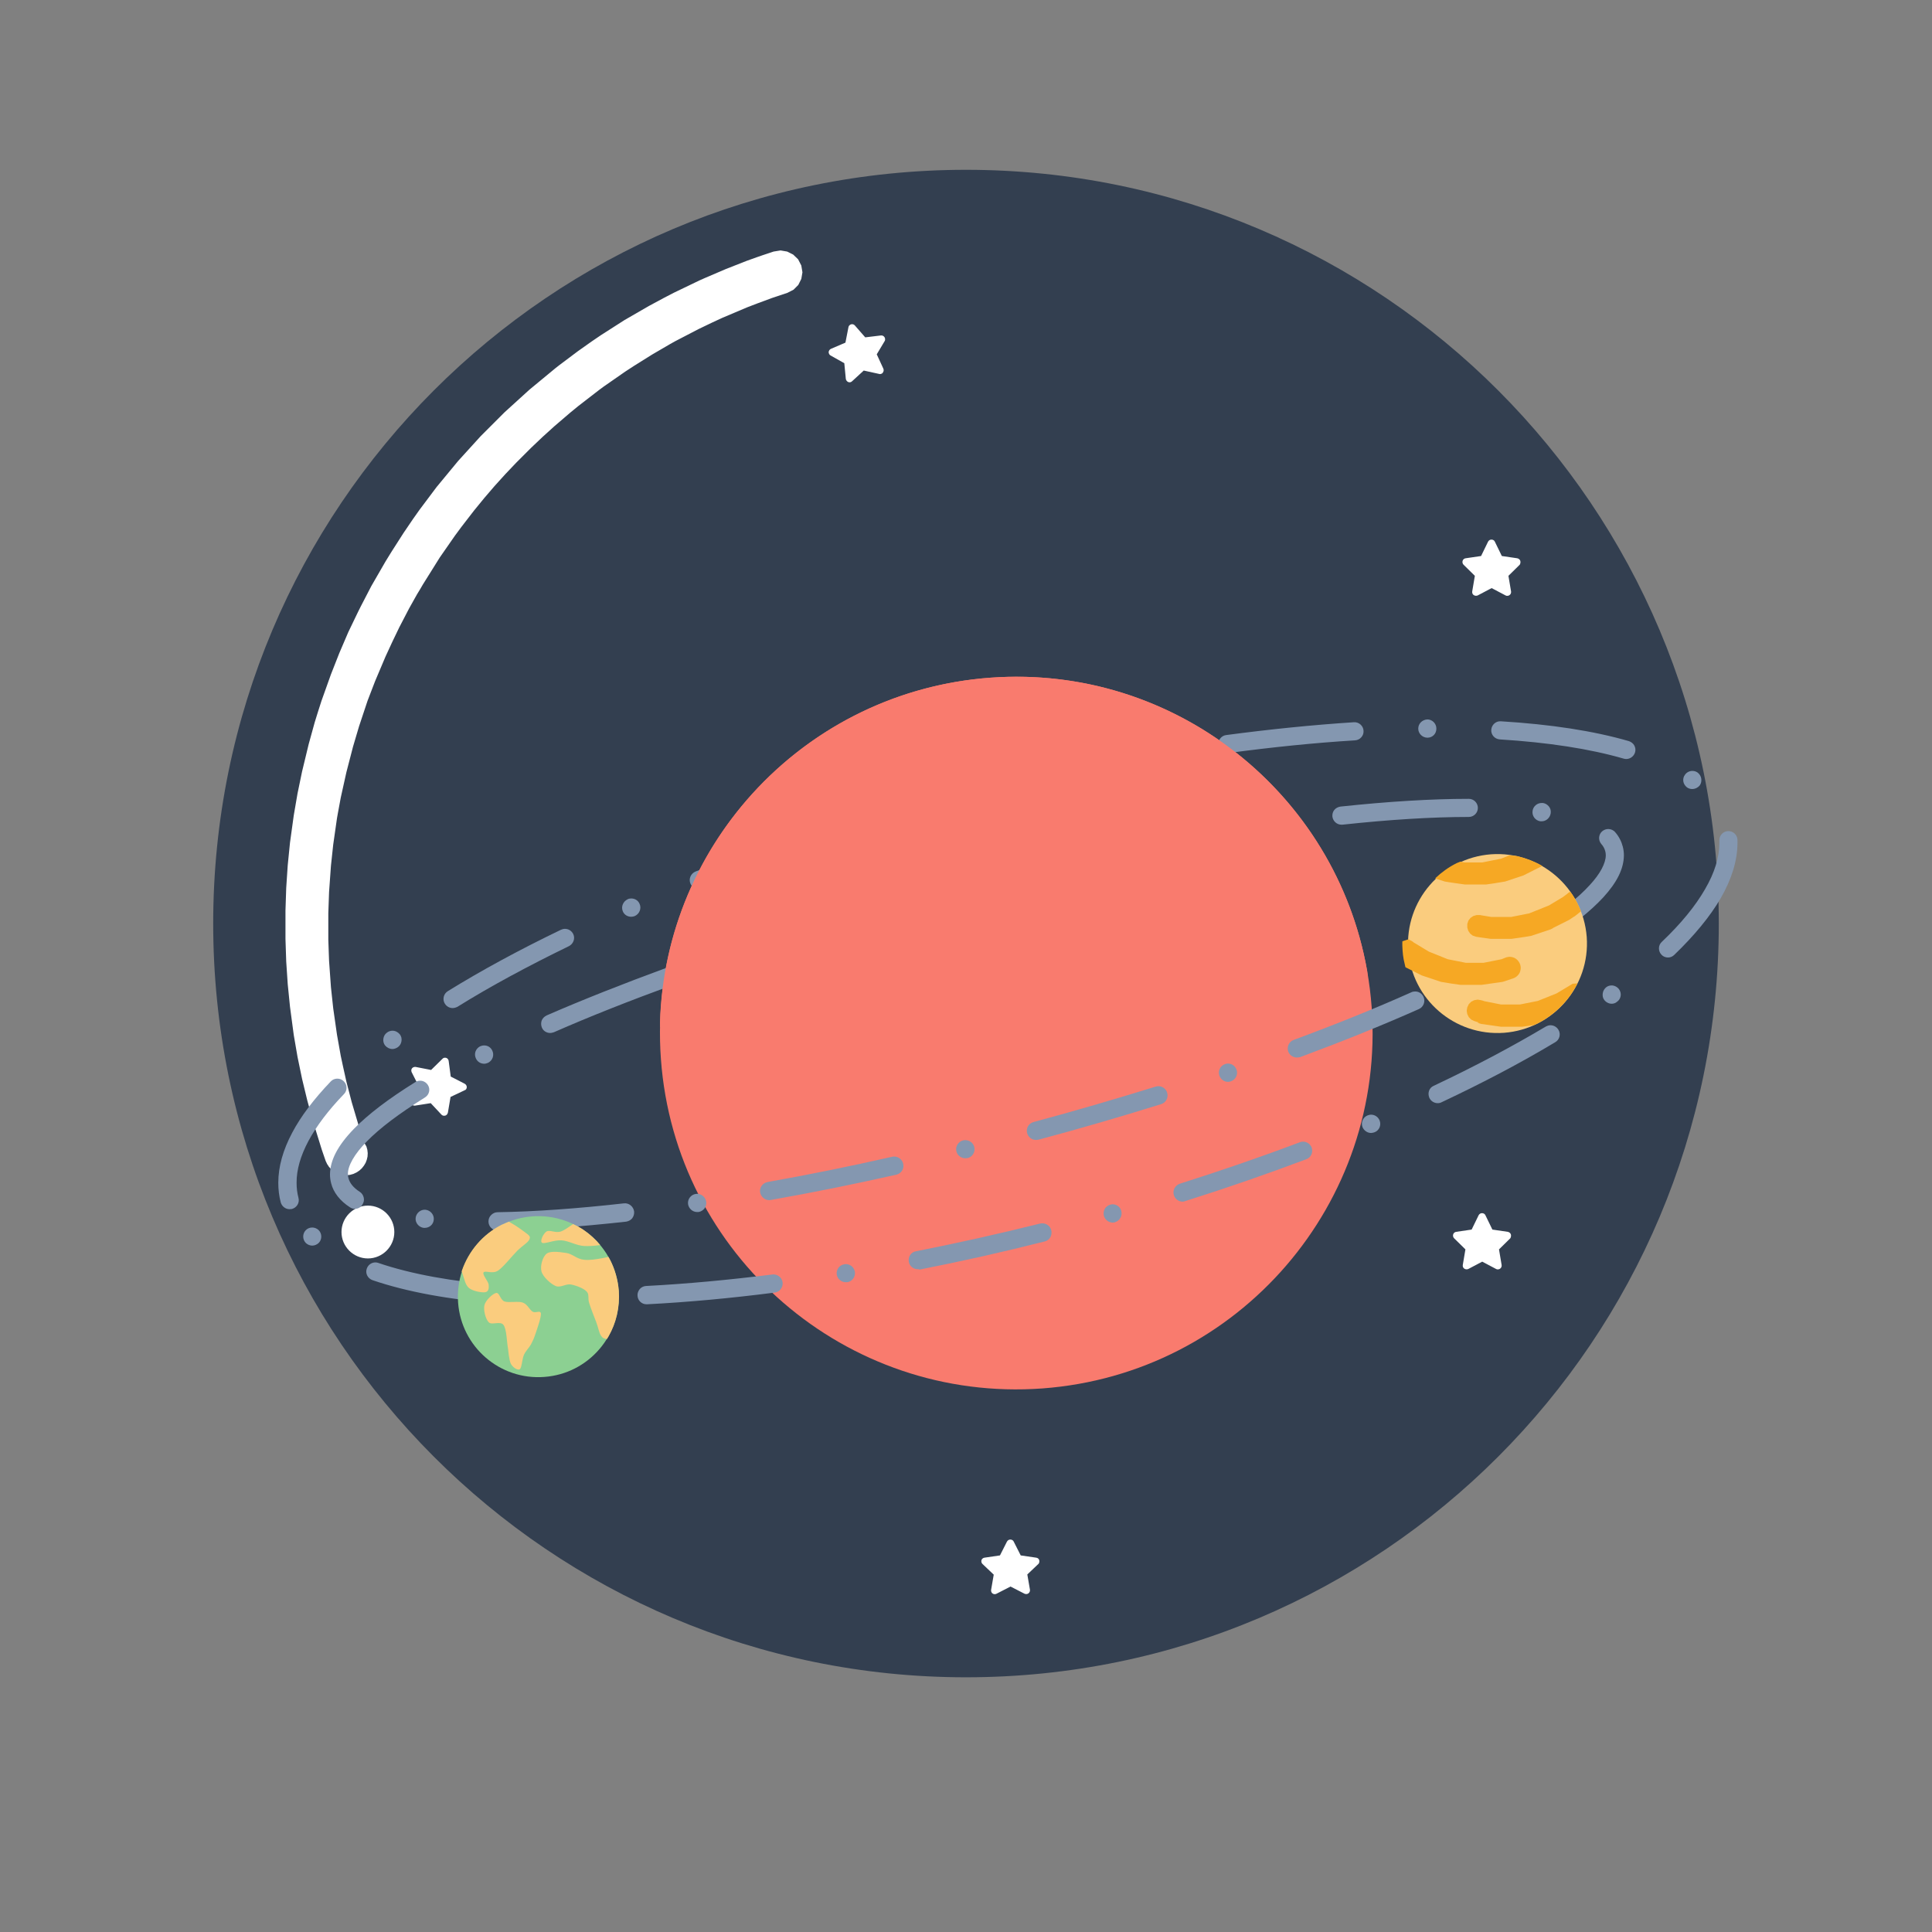 <?xml version="1.0" standalone="no"?><!DOCTYPE svg PUBLIC "-//W3C//DTD SVG 1.1//EN" "http://www.w3.org/Graphics/SVG/1.1/DTD/svg11.dtd"><svg t="1758357244547" class="icon" viewBox="0 0 1024 1024" version="1.1" xmlns="http://www.w3.org/2000/svg" p-id="7628" xmlns:xlink="http://www.w3.org/1999/xlink" width="200" height="200"><rect x="0" y="0" width="1024" height="1024" fill="#808080" stroke="none"/><path d="M113 489.5C113 268.9 291.6 90 512 90s399 178.9 399 399.5S732.4 889 512 889 113 710.1 113 489.5z" fill="#333F50" p-id="7629"></path><path d="M194.2 607.6l0.5 1.8 0.2 1.8-0.1 1.8-0.4 1.7-0.6 1.6-0.9 1.5-1.1 1.4-1.3 1.2-1.5 1-1.7 0.8-1.8 0.5-1.8 0.2-1.8-0.1-1.7-0.4-1.7-0.6-1.5-0.9-1.4-1.1-1.2-1.3-1-1.5-0.8-1.7-1-2.9-1-2.9-0.9-2.9-0.9-2.9-0.9-2.9-0.9-2.9-0.9-2.9-0.8-2.9-0.8-2.9-0.8-2.9-0.8-2.9-0.7-2.9-0.7-2.9-0.7-2.9-0.7-2.9-0.6-2.9-0.6-2.9-0.6-2.9-0.6-2.9-0.5-2.9-0.5-2.9-0.5-2.9-0.5-2.9-0.4-3-0.4-3-0.4-3-0.4-3-0.4-3-0.3-3-0.3-3-0.3-3-0.3-3-0.2-3-0.2-3-0.2-3-0.2-3-0.1-3-0.1-3-0.1-3-0.1-3v-15l0.1-3 0.1-3 0.1-3 0.1-3 0.2-3 0.2-3 0.2-3 0.2-3 0.3-3 0.3-3 0.3-3 0.3-3 0.4-2.9 0.4-2.9 0.4-2.9 0.4-2.9 0.4-2.9 0.5-2.9 0.5-2.9 0.5-2.9 0.5-2.9 0.6-2.9 0.6-2.9 0.6-2.9 0.6-2.9 0.7-2.9 0.7-2.9 0.7-2.9 0.7-2.9 0.7-2.9 0.8-2.9 0.8-2.9 0.8-2.9 0.8-2.9 0.9-2.9 0.9-2.9 0.9-2.8 0.9-2.8 1-2.8 1-2.8 1-2.8 1-2.8 1-2.8 1.1-2.8 1.1-2.8 1.1-2.8 1.1-2.8 1.2-2.8 1.2-2.8 1.2-2.8 1.2-2.8 1.3-2.7 1.3-2.7 2.6-5.4 1.4-2.8 1.4-2.7 1.4-2.7 1.4-2.7 1.4-2.7 1.5-2.6 1.5-2.6 1.5-2.6 1.5-2.6 1.5-2.6 1.6-2.6 1.6-2.6 1.6-2.5 1.6-2.5 1.6-2.5 1.6-2.5 1.7-2.5 1.7-2.5 1.7-2.5 1.7-2.4 1.7-2.4 1.8-2.4 1.8-2.4 1.8-2.4 1.8-2.4 1.8-2.4 1.9-2.3 1.9-2.3 1.9-2.3 1.9-2.3 1.9-2.3 1.9-2.3 2-2.2 2-2.2 2-2.2 2-2.2 2-2.2 2-2.2 2.1-2.1 2.1-2.1 2.1-2.1 2.1-2.1 2.1-2.1 2.1-2.1 2.2-2 2.2-2 2.2-2 2.2-2 2.2-2 2.2-2 2.3-1.9 2.3-1.9 2.3-1.9 2.3-1.9 2.3-1.9 2.3-1.9 2.3-1.8 2.4-1.8 2.4-1.8 2.4-1.8 2.4-1.8 2.4-1.7 2.4-1.7 2.4-1.7 2.5-1.7 2.5-1.7 2.5-1.6 2.5-1.6 2.5-1.6 2.5-1.6 2.5-1.6 2.6-1.5 2.6-1.5 2.6-1.5 2.6-1.5 2.6-1.5 2.6-1.4 2.6-1.4 2.6-1.4 2.7-1.4 2.7-1.4 2.7-1.3 2.7-1.3 2.7-1.3 2.7-1.3 2.7-1.3 2.7-1.2 2.8-1.2 2.8-1.2 2.8-1.2 2.8-1.2 2.8-1.1 2.8-1.1 2.8-1.1 2.8-1.1 2.8-1 2.8-1 2.9-1 5.7-1.9 3.7-0.6 3.5 0.6 3.2 1.6 2.6 2.5 1.7 3.3 0.6 3.6-0.6 3.5-1.6 3.2-2.5 2.5-3.3 1.7-5.4 1.8-2.7 0.9-2.7 1-2.7 1-2.7 1-2.6 1-2.6 1-2.6 1.1-2.6 1.1-2.6 1.1-2.6 1.1-2.6 1.1-2.6 1.2-2.6 1.2-2.5 1.2-2.5 1.2-2.5 1.2-2.5 1.3-2.5 1.3-2.5 1.3-2.5 1.3-2.5 1.3-2.5 1.4-2.4 1.4-2.4 1.4-2.4 1.4-2.4 1.4-2.4 1.5-2.4 1.5-2.4 1.5-2.4 1.5-2.3 1.5-2.3 1.5-2.3 1.6-2.3 1.6-2.3 1.6-2.3 1.6-2.3 1.6-2.3 1.7-2.2 1.7-2.2 1.7-2.2 1.7-2.2 1.7-2.2 1.7-2.2 1.8-2.2 1.8-2.1 1.8-2.1 1.8-2.1 1.8-2.1 1.8-2.1 1.9-2.1 1.9-2.1 1.9-2 1.9-2 1.9-2 1.9-2 2-2 2-2 2-2 2-1.9 2-1.9 2-1.9 2-1.9 2.1-1.9 2.1-1.9 2.1-1.8 2.1-1.8 2.1-1.8 2.1-1.8 2.2-1.8 2.2-1.8 2.2-1.7 2.2-1.7 2.2-1.7 2.2-1.7 2.2-1.7 2.3-1.7 2.3-1.6 2.3-1.6 2.3-1.6 2.3-1.6 2.3-1.6 2.3-1.5 2.4-1.5 2.4-1.5 2.4-1.5 2.4-1.5 2.4-1.5 2.4-1.4 2.4-1.7 2.8-1.4 2.5-1.4 2.5-1.4 2.5-1.3 2.5-1.3 2.5-1.3 2.5-1.3 2.5-1.2 2.5-2.5 5.2-1.2 2.6-1.2 2.6-1.2 2.6-1.1 2.6-1.1 2.6-1.1 2.6-1.1 2.6-1.1 2.6-1 2.6-1 2.6-1 2.6-1 2.6-0.9 2.7-0.9 2.7-0.9 2.7-0.9 2.7-0.9 2.7-0.8 2.7-0.8 2.7-0.8 2.7-0.8 2.7-0.7 2.7-0.7 2.7-0.7 2.7-0.7 2.7-0.7 2.7-0.6 2.7-0.6 2.7-0.6 2.7-0.6 2.7-0.6 2.7-0.5 2.7-0.5 2.7-0.5 2.7-0.5 2.8-0.4 2.8-0.4 2.8-0.4 2.8-0.4 2.8-0.4 2.8-0.3 2.8-0.3 2.8-0.3 2.8-0.3 2.8-0.2 2.8-0.2 2.8-0.2 2.8-0.2 2.8-0.2 2.8-0.1 2.8-0.1 2.8-0.1 2.8-0.1 2.8v14l0.1 2.8 0.1 2.8 0.1 2.8 0.1 2.8 0.2 2.8 0.2 2.8 0.2 2.8 0.2 2.8 0.2 2.8 0.3 2.8 0.3 2.8 0.3 2.8 0.3 2.8 0.4 2.8 0.4 2.8 0.4 2.8 0.4 2.8 0.4 2.8 0.5 2.8 0.5 2.8 0.5 2.8 0.5 2.8 0.6 2.8 0.6 2.8 0.6 2.7 0.6 2.7 0.6 2.7 0.7 2.7 0.7 2.7 0.7 2.7 0.7 2.7 0.8 2.7 0.8 2.7 0.8 2.7 0.8 2.7 0.8 2.7 0.9 2.7 0.9 2.7 0.9 2.7 1.1 1.9zM181 653c0-7.7 6.3-14 14-14s14 6.3 14 14-6.3 14-14 14-14-6.3-14-14zM468.8 178.7c-0.4-0.6-1.1-1-1.9-0.9l-8.3 1-5.5-6.3c-0.5-0.6-1.3-0.8-2-0.6-0.7 0.2-1.3 0.8-1.4 1.5l-1.6 8.2-7.7 3.3c-0.7 0.3-1.1 1-1.2 1.7 0 0.7 0.4 1.5 1 1.8l7.3 4.1 0.8 8.3c0.1 0.7 0.6 1.4 1.3 1.7 0.7 0.3 1.5 0.1 2-0.4l6.2-5.7 8.2 1.8c0.3 0.1 0.6 0.1 0.9 0 0.4-0.1 0.8-0.3 1-0.7 0.5-0.6 0.6-1.4 0.3-2.1l-3.5-7.6 4.3-7.2c0.2-0.5 0.2-1.3-0.2-1.9zM805.8 297.3c-0.2-0.7-0.8-1.2-1.6-1.4l-8.2-1.2-3.7-7.6c-0.3-0.7-1-1.1-1.8-1.1s-1.4 0.4-1.8 1.1l-3.7 7.6-8.2 1.2c-0.7 0.1-1.4 0.6-1.6 1.4-0.2 0.7 0 1.5 0.5 2l6 5.9-1.4 8.3c-0.1 0.8 0.2 1.5 0.8 1.9 0.6 0.4 1.4 0.5 2.1 0.2l7.4-3.9 7.4 3.9c0.3 0.2 0.6 0.2 0.9 0.2 0.4 0 0.8-0.1 1.2-0.4 0.6-0.4 0.9-1.2 0.8-1.9l-1.4-8.3 6-5.9c0.3-0.5 0.5-1.3 0.3-2zM550.8 826.9c-0.2-0.7-0.8-1.2-1.6-1.3l-8.2-1.2-3.7-7.3c-0.3-0.7-1-1.1-1.8-1.1s-1.4 0.4-1.8 1.1l-3.7 7.3-8.2 1.2c-0.7 0.1-1.4 0.6-1.6 1.3-0.2 0.7 0 1.5 0.5 2l6 5.7-1.4 8.1c-0.1 0.7 0.2 1.5 0.8 1.9 0.6 0.4 1.4 0.5 2.1 0.1l7.4-3.8 7.4 3.8c0.3 0.1 0.6 0.2 0.9 0.2 0.4 0 0.8-0.1 1.2-0.4 0.6-0.4 0.9-1.2 0.8-1.9l-1.4-8.1 6-5.7c0.3-0.4 0.5-1.2 0.3-1.9z" fill="#FFFFFF" p-id="7630"></path><path d="M247.4 576.2c0-0.7-0.4-1.4-1.1-1.8l-7.4-3.8-1.1-8.3c-0.1-0.7-0.6-1.4-1.3-1.6-0.7-0.2-1.5-0.1-2 0.5l-6 5.9-8.2-1.6c-0.7-0.1-1.5 0.2-1.9 0.7-0.5 0.6-0.5 1.4-0.2 2.1l3.8 7.5-4 7.3c-0.4 0.7-0.3 1.5 0.1 2.1 0.4 0.6 1.2 0.9 1.9 0.8l8.3-1.3 5.7 6.1c0.2 0.2 0.5 0.4 0.8 0.5 0.4 0.1 0.8 0.1 1.2 0 0.7-0.2 1.2-0.8 1.4-1.6l1.4-8.3 7.6-3.6c0.5-0.1 1-0.8 1-1.6zM800.8 654.3c-0.2-0.7-0.8-1.2-1.6-1.4l-8.2-1.2-3.7-7.6c-0.3-0.7-1-1.1-1.8-1.1s-1.4 0.4-1.8 1.1l-3.7 7.6-8.2 1.2c-0.7 0.1-1.4 0.6-1.6 1.4-0.2 0.7 0 1.5 0.5 2l6 5.9-1.4 8.3c-0.1 0.8 0.2 1.5 0.8 1.9 0.6 0.4 1.4 0.5 2.1 0.2l7.4-3.9 7.4 3.9c0.3 0.2 0.6 0.2 0.9 0.2 0.4 0 0.8-0.1 1.2-0.4 0.6-0.4 0.9-1.2 0.8-1.9l-1.4-8.3 6-5.9c0.3-0.5 0.5-1.3 0.3-2z" fill="#FFFFFF" p-id="7631"></path><path d="M350.3 561.4c-7.6-104 70.5-194.5 174.5-202.2 104-7.6 194.5 70.5 202.2 174.5 7.6 104-70.5 194.5-174.5 202.2-104.1 7.6-194.6-70.5-202.2-174.5z" fill="#F97B6E" p-id="7632"></path><path d="M263.7 652.2c-2.6 0-4.8-2.1-4.8-4.8 0-1.3 0.5-2.5 1.4-3.4 0.9-0.9 2.1-1.5 3.4-1.5 19.6-0.3 42.2-1.9 67-4.7 2.6-0.3 5 1.6 5.4 4.3 0.1 1.3-0.2 2.5-1 3.6-0.8 1-2 1.6-3.2 1.8-25.3 2.8-48.1 4.4-68.2 4.7 0.1 0 0.1 0 0 0z m-38.6-1.4h-0.5c-2.6-0.3-4.6-2.7-4.3-5.3 0.3-2.6 2.7-4.6 5.3-4.3 2.6 0.3 4.6 2.7 4.3 5.3-0.2 2.5-2.3 4.3-4.8 4.3z m144.4-8.4c-2.4 0-4.4-1.8-4.8-4.1-0.4-2.6 1.4-5.1 4.1-5.5 2.6-0.4 5.1 1.5 5.5 4.1 0.2 1.3-0.1 2.6-0.9 3.6s-1.9 1.7-3.2 1.9h-0.7z m-181.4-1.7c-0.9 0-1.9-0.3-2.6-0.8-5.3-3.4-8.8-7.9-10-12.8-0.4-1.5-0.6-3.1-0.6-4.7 0.1-7.5 4.1-15.2 12.6-24 7.5-7.7 18.5-16.1 32.7-24.9 0.8-0.5 1.6-0.7 2.5-0.7 1.7 0 3.2 0.9 4.1 2.3 0.7 1.1 0.9 2.4 0.6 3.6-0.3 1.3-1.1 2.3-2.2 3-13.5 8.4-23.9 16.2-30.9 23.4-6.4 6.5-10 12.8-9.9 17.2 0 0.8 0.1 1.5 0.3 2.2 0.7 2.6 2.6 5 6 7.2 1.1 0.7 1.8 1.8 2.1 3.1 0.3 1.3 0 2.5-0.7 3.6-0.8 1.5-2.3 2.3-4 2.3z m219.6-4.6c-2.3 0-4.3-1.7-4.8-4-0.5-2.6 1.3-5.1 3.9-5.6 21.4-3.8 43.7-8.3 66.1-13.4 0.3-0.1 0.7-0.1 1.1-0.1 2.2 0 4.2 1.6 4.7 3.8 0.3 1.3 0.1 2.6-0.6 3.7s-1.8 1.8-3 2.1c-22.6 5.1-45 9.6-66.5 13.4-0.4 0.1-0.7 0.1-0.9 0.1z m103.9-22.2c-2.2 0-4.2-1.5-4.7-3.7-0.3-1.3-0.1-2.5 0.6-3.6s1.7-1.9 3-2.2c0.4-0.1 0.8-0.1 1.2-0.1 2.2 0 4.2 1.5 4.7 3.7 0.6 2.6-1 5.2-3.5 5.8-0.5 0-0.9 0.1-1.3 0.1z m37.5-9.7c-2.2 0-4.1-1.5-4.7-3.6-0.7-2.6 0.8-5.2 3.4-5.9 22-5.9 43.8-12.3 64.8-18.8 0.5-0.1 1-0.2 1.4-0.2 2.1 0 4 1.4 4.6 3.4 0.4 1.2 0.3 2.5-0.3 3.7-0.6 1.2-1.6 2-2.8 2.4-21.2 6.6-43.1 13-65.2 18.9-0.4 0-0.8 0.1-1.2 0.1z m101.8-30.8c-2.1 0-3.9-1.3-4.6-3.3-0.9-2.5 0.5-5.3 3-6.1 0.5-0.2 1-0.3 1.5-0.3 2.1 0 3.9 1.3 4.6 3.3 0.9 2.5-0.5 5.3-3 6.1-0.5 0.2-1 0.3-1.5 0.3z m-394.3-9.6c-1.8 0-3.5-1-4.3-2.7-0.6-1.2-0.7-2.5-0.3-3.7 0.4-1.2 1.3-2.2 2.4-2.8 0.7-0.3 1.4-0.5 2.2-0.5 1.9 0 3.5 1 4.3 2.7 1.2 2.4 0.2 5.3-2.2 6.5-0.7 0.3-1.4 0.5-2.1 0.5z m430.7-3.3c-2 0-3.8-1.3-4.5-3.1-0.9-2.5 0.4-5.3 2.8-6.2 22.5-8.3 43.5-16.8 62.5-25.3 0.6-0.3 1.3-0.4 2-0.4 1.9 0 3.6 1.1 4.4 2.9 1.1 2.4 0 5.3-2.4 6.4-19.1 8.5-40.4 17.1-63 25.5-0.6 0.1-1.2 0.2-1.8 0.2z m-395.7-13c-1.9 0-3.7-1.1-4.4-2.9-0.5-1.2-0.5-2.5-0.1-3.7 0.5-1.2 1.4-2.1 2.6-2.7 19.3-8.4 40.6-16.8 63.2-25.1 0.5-0.2 1.1-0.3 1.7-0.3 2 0 3.9 1.3 4.5 3.2 0.9 2.5-0.4 5.3-2.9 6.2-22.4 8.2-43.5 16.5-62.6 24.9-0.7 0.2-1.3 0.4-2 0.4z m493.4-29c-1.8 0-3.5-1-4.3-2.6-0.6-1.2-0.7-2.5-0.3-3.7 0.4-1.2 1.2-2.2 2.4-2.8 0.7-0.3 1.5-0.5 2.2-0.5 1.8 0 3.5 1 4.3 2.6 0.6 1.1 0.7 2.5 0.3 3.7-0.4 1.2-1.3 2.2-2.4 2.8-0.7 0.3-1.5 0.5-2.2 0.5z m-394-8.7c-2.1 0-3.9-1.3-4.6-3.3-0.4-1.2-0.3-2.5 0.3-3.7 0.6-1.2 1.6-2 2.8-2.4 0.5-0.2 1-0.3 1.5-0.3 2.1 0 3.9 1.3 4.6 3.3 0.4 1.2 0.3 2.5-0.3 3.7-0.6 1.1-1.6 2-2.8 2.4-0.4 0.2-1 0.3-1.5 0.3z m427.5-10.5c-1.6 0-3.2-0.8-4.1-2.2-0.7-1.1-0.9-2.4-0.7-3.6 0.3-1.3 1-2.4 2.1-3 11.8-7.6 20.8-14.8 26.8-21.4 5.5-5.9 8.5-11.6 8.5-15.8 0-0.8-0.1-1.5-0.3-2.2-0.4-1.4-1-2.6-2.1-3.8-1.7-2-1.5-5.1 0.6-6.8 0.9-0.7 2-1.1 3.1-1.1 1.4 0 2.8 0.6 3.7 1.7 2 2.3 3.3 4.9 4 7.6 0.4 1.5 0.6 3.1 0.6 4.7-0.1 7.1-3.6 14.2-11 22.3-6.7 7.2-16 14.7-28.6 22.9-0.7 0.4-1.6 0.7-2.6 0.7zM427.9 498c-2.1 0-4-1.4-4.6-3.4-0.4-1.2-0.3-2.5 0.4-3.7 0.6-1.1 1.6-2 2.9-2.4 21.2-6.5 43.2-12.8 65.3-18.6 0.4-0.1 0.8-0.2 1.3-0.2 2.2 0 4.1 1.5 4.7 3.6 0.7 2.6-0.8 5.2-3.4 5.9-21.9 5.8-43.8 12.1-64.9 18.5-0.8 0.2-1.3 0.3-1.7 0.3z m102.5-28.1c-2.2 0-4.2-1.5-4.7-3.7-0.3-1.3-0.1-2.5 0.6-3.6s1.7-1.9 3-2.2c0.4-0.1 0.8-0.1 1.2-0.1 2.2 0 4.2 1.5 4.7 3.7 0.6 2.6-1 5.2-3.5 5.8-0.5 0-0.9 0.1-1.3 0.1z m37.7-8.7c-2.3 0-4.2-1.6-4.7-3.8-0.6-2.6 1.1-5.2 3.7-5.8 22.7-5 45.1-9.4 66.6-13.2 0.3 0 0.6-0.1 0.8-0.1 2.3 0 4.3 1.7 4.8 4 0.2 1.3-0.1 2.6-0.8 3.6-0.8 1.1-1.9 1.8-3.1 2-21.3 3.7-43.6 8.1-66.2 13.1-0.4 0.1-0.8 0.2-1.1 0.2z m104.5-19.3c-2.4 0-4.4-1.8-4.8-4.1-0.4-2.6 1.5-5.1 4.1-5.5h0.7c2.4 0 4.4 1.8 4.8 4.1 0.2 1.3-0.1 2.6-0.9 3.6s-1.9 1.7-3.2 1.9h-0.7z m38.4-4.8c-2.5 0-4.5-1.9-4.8-4.3-0.1-1.3 0.2-2.5 1-3.5s2-1.6 3.3-1.8c25.4-2.7 48.3-4.1 68-4.1 2.7 0 4.8 2.2 4.8 4.8 0 2.7-2.2 4.8-4.8 4.8-19.4 0-41.9 1.4-67 4.1h-0.5z m106.1-1.8h-0.7c-2.6-0.4-4.5-2.8-4.1-5.5 0.3-2.4 2.4-4.2 4.8-4.2h0.7c1.3 0.2 2.4 0.9 3.2 1.9 0.8 1 1.1 2.3 0.9 3.6-0.4 2.4-2.4 4.2-4.8 4.2z" fill="#8497B0" p-id="7633"></path><path d="M746.4 503.6c-1.9-26.1 17.7-48.8 43.8-50.8 26.1-1.9 48.8 17.7 50.8 43.8 1.9 26.1-17.7 48.8-43.8 50.8-26.2 1.9-48.9-17.7-50.8-43.8z" fill="#FACC7E" p-id="7634"></path><path d="M832.3 472.7l1.3 1.8c1.7 2.6 3.1 5.3 4.2 8.2l0.1 0.4-0.2 0.1-0.5 0.4-0.5 0.4-0.5 0.4-0.5 0.4-0.5 0.4-0.5 0.4-0.7 0.4-0.6 0.4-0.6 0.4-0.6 0.4-0.6 0.4-0.6 0.3-0.6 0.3-0.6 0.3-0.6 0.3-0.6 0.3-0.6 0.3-0.6 0.3-0.6 0.3-0.6 0.3-0.6 0.3-0.6 0.3-0.6 0.3-0.6 0.3-0.6 0.3-0.2 0.2-0.6 0.3-0.6 0.3-0.6 0.2-0.6 0.2-0.6 0.2-0.6 0.2-0.6 0.2-0.6 0.2-0.6 0.2-0.6 0.2-0.6 0.2-0.6 0.2-0.6 0.2-0.6 0.2-0.6 0.2-0.6 0.2-0.6 0.2-0.6 0.2-0.6 0.2-0.6 0.1-0.6 0.1-0.6 0.1-0.6 0.1-0.6 0.1-0.6 0.1-0.6 0.1-0.7 0.1-0.6 0.1-0.7 0.1-0.7 0.1-0.7 0.1-0.7 0.1-0.7 0.1-0.7 0.1-0.7 0.1H790l-0.7-0.1-0.7-0.1-0.7-0.1-0.7-0.1-0.7-0.1-0.7-0.1-0.7-0.1-0.7-0.1-0.7-0.1-1.3-0.2-1.8-0.6-1.4-1.1-1-1.5-0.5-1.7v-1.9l0.6-1.8 1.1-1.4 1.5-1 1.7-0.5h1.9l1.1 0.2 0.6 0.1 0.6 0.1 0.6 0.1 0.6 0.1 0.6 0.1 0.6 0.1 0.6 0.1 0.6 0.1H801l0.5-0.1 0.5-0.1 0.5-0.1 0.5-0.1 0.5-0.1 0.5-0.1 0.5-0.1 0.5-0.1 0.5-0.1 0.5-0.1 0.5-0.1 0.5-0.1 0.5-0.1 0.5-0.1 0.5-0.1 0.5-0.1 0.5-0.1 0.5-0.1 0.5-0.1 0.5-0.2 0.5-0.2 0.5-0.2 0.5-0.2 0.5-0.2 0.5-0.2 0.5-0.2 0.5-0.2 0.5-0.2 0.5-0.2 0.5-0.2 0.5-0.2 0.5-0.2 0.5-0.2 0.5-0.2 0.5-0.2 0.5-0.2 0.5-0.2 0.5-0.2 0.5-0.2 0.5-0.2 0.5-0.3 0.5-0.3 0.5-0.3 0.5-0.3 0.5-0.3 0.5-0.3 0.5-0.3 0.5-0.3 0.5-0.3 0.5-0.3 0.5-0.3 0.5-0.3 0.5-0.3 0.5-0.3 0.5-0.3 0.4-0.3 0.4-0.3 0.4-0.3 0.4-0.3 0.4-0.3 0.4-0.3 0.4-0.4 1-0.5zM746.3 497.9l0.5 0.1 1.7 0.9 0.9 0.7 0.5 0.3 0.5 0.3 0.5 0.3 0.5 0.3 0.5 0.3 0.5 0.3 0.5 0.3 0.5 0.3 0.5 0.3 0.5 0.3 0.5 0.3 0.5 0.3 0.5 0.3 0.5 0.3 0.5 0.3 0.5 0.3 0.5 0.2 0.5 0.2 0.5 0.2 0.5 0.2 0.5 0.2 0.5 0.2 0.5 0.2 0.5 0.2 0.5 0.2 0.5 0.2 0.5 0.2 0.5 0.2 0.5 0.2 0.5 0.2 0.5 0.2 0.5 0.2 0.5 0.2 0.5 0.2 0.5 0.2 0.5 0.2 0.5 0.1 0.5 0.1 0.5 0.1 0.5 0.1 0.5 0.1 0.5 0.1 0.5 0.1 0.5 0.1 0.5 0.1 0.5 0.1 0.5 0.1 0.5 0.1 0.5 0.1 0.5 0.1 0.5 0.1 0.5 0.1 0.5 0.1 0.5 0.1 0.5 0.1h9.5l0.5-0.1 0.5-0.1 0.5-0.1 0.5-0.1 0.5-0.1 0.5-0.1 0.5-0.1 0.5-0.1 0.5-0.1 0.5-0.1 0.5-0.1 0.5-0.1 0.5-0.1 0.5-0.1 0.5-0.1 0.5-0.1 0.5-0.1 0.5-0.1 0.5-0.1 0.5-0.2 0.5-0.2 0.5-0.2 0.5-0.2 0.5-0.2 0.9-0.2 0.9-0.1 0.9 0.1 0.9 0.2 0.8 0.3 0.8 0.5 0.7 0.6 0.6 0.7 0.5 0.8 0.4 0.9 0.2 0.9 0.1 0.9-0.1 0.9-0.2 0.9-0.3 0.8-0.5 0.8-0.6 0.7-0.7 0.6-0.8 0.5-0.9 0.4-0.7 0.2-0.6 0.2-0.6 0.2-0.6 0.2-0.6 0.2-0.6 0.2-0.6 0.2-0.6 0.2-0.6 0.2-0.7 0.1-0.7 0.1-0.7 0.1-0.7 0.1-0.7 0.1-0.7 0.1-0.7 0.1-0.7 0.1-0.7 0.1-0.7 0.1-0.7 0.1-0.7 0.1-0.7 0.1-0.7 0.1-0.7 0.1-0.7 0.1H774.1l-0.7-0.1-0.7-0.1-0.7-0.1-0.7-0.1-0.7-0.1-0.7-0.1-0.7-0.1-0.6-0.1-0.6-0.1-0.6-0.1-0.6-0.1-0.6-0.1-0.6-0.1-0.6-0.1-0.6-0.1-0.6-0.1-0.6-0.2-0.6-0.2-0.6-0.2-0.6-0.2-0.6-0.2-0.6-0.2-0.6-0.2-0.6-0.2-0.6-0.2-0.6-0.2-0.6-0.2-0.6-0.2-0.6-0.2-0.6-0.2-0.6-0.2-0.6-0.2-0.6-0.2-0.6-0.3-0.6-0.3-0.6-0.3-0.6-0.3-0.6-0.3-0.6-0.3-0.6-0.3-0.6-0.3-0.6-0.3-0.6-0.3-0.6-0.3-0.6-0.3-0.6-0.3-0.6-0.3-0.3-0.2-0.9-4c-0.3-1.6-0.5-3.2-0.6-4.8-0.1-1.6-0.2-3.3-0.1-4.9l3-1zM836.1 521.2l-1.3 2.4c-4.5 7.9-11.3 14.4-19.5 18.7l-2.3 1h-0.1l-0.6 0.1-0.7 0.1-0.7 0.1-0.6 0.1-0.7 0.1-0.7 0.1-0.7 0.1-0.7 0.1-0.7 0.1H795.6l-0.7-0.1-0.7-0.1-0.7-0.1-0.7-0.1-0.7-0.1-0.7-0.1-0.7-0.1-0.7-0.1-0.7-0.1-0.7-0.1-0.7-0.1-0.7-0.1-0.7-0.1-0.7-0.1-0.7-0.1-0.7-0.2-0.7-0.2-0.7-0.2 1-0.1-0.6-0.2-0.6-0.2-1.3-0.4-1.7-0.8-1.3-1.3-0.8-1.6-0.3-1.8 0.3-1.8 0.8-1.7 1.3-1.3 1.6-0.8 1.8-0.3 1.8 0.3 1.1 0.3 0.5 0.2 0.5 0.1 0.5 0.1 0.5 0.1 0.5 0.1 0.5 0.1 0.5 0.1 0.5 0.1 0.5 0.1 0.5 0.1 0.5 0.1 0.5 0.1 0.5 0.1 0.5 0.1 0.5 0.1 0.5 0.1 0.5 0.1 0.5 0.1 0.5 0.1h10l0.5-0.1 0.5-0.1 0.5-0.1 0.5-0.1 0.5-0.1 0.5-0.1 0.5-0.1 0.5-0.1 0.5-0.1 0.5-0.1 0.5-0.1 0.5-0.1 0.5-0.1 0.5-0.1 0.5-0.1 0.5-0.1 0.5-0.1 0.5-0.1 0.5-0.1 0.5-0.2 0.5-0.2 0.5-0.2 0.5-0.2 0.5-0.2 0.5-0.2 0.5-0.2 0.5-0.2 0.5-0.2 0.5-0.2 0.5-0.2 0.5-0.2 0.5-0.2 0.5-0.2 0.5-0.2 0.5-0.2 0.5-0.2 0.5-0.2 0.5-0.2 0.5-0.2 0.5-0.3 0.5-0.3 0.5-0.3 0.5-0.3 0.5-0.3 0.5-0.3 0.5-0.3 0.5-0.3 0.5-0.3 0.5-0.3 0.5-0.3 0.5-0.3 0.5-0.3 0.5-0.3 0.5-0.3 0.5-0.3 0.5-0.3 2.5-0.2zM802.5 453.5l1.9 0.3c4.5 1.1 8.9 2.8 12.8 5l0.2 0.1-0.4 0.3-0.6 0.3-0.6 0.3-0.6 0.3-0.6 0.3-0.6 0.3-0.6 0.3-0.6 0.3-0.6 0.3-0.6 0.3-0.6 0.3-0.6 0.3-0.6 0.3-0.6 0.3-0.6 0.3-0.6 0.3-0.6 0.3-0.6 0.2-0.6 0.2-0.6 0.2-0.6 0.2-0.6 0.2-0.6 0.2-0.6 0.2-0.6 0.2-0.6 0.2-0.6 0.2-0.6 0.2-0.6 0.2-0.6 0.2-0.6 0.2-0.6 0.2-0.6 0.2-0.6 0.1-0.6 0.1-0.6 0.1-0.6 0.1-0.6 0.1-0.6 0.1-0.6 0.1-0.6 0.1-0.6 0.1-0.6 0.1-0.7 0.1-0.7 0.1-0.7 0.1-0.7 0.1-0.7 0.1-0.7 0.1H776.4l-0.7-0.1-0.7-0.1-0.7-0.1-0.7-0.1-0.7-0.1-0.7-0.1-0.7-0.1-0.7-0.1-0.7-0.1-0.7-0.1-0.6-0.1-0.7-0.1-0.6-0.1-0.6-0.1-0.6-0.1-0.6-0.1-0.6-0.2-0.6-0.2-0.6-0.2-0.6-0.2-0.6-0.2-0.6-0.2-0.6-0.2-0.6-0.2-0.2-0.1 0.1-0.1c3.3-3.1 7-5.8 11.2-7.9l1.9-0.8h0.2l0.5 0.1 0.5 0.1 0.5 0.1 0.5 0.1h9.5l0.5-0.1 0.5-0.1 0.5-0.1 0.5-0.1 0.5-0.1 0.5-0.1 0.5-0.1 0.5-0.1 0.5-0.1 0.5-0.1 0.5-0.1 0.5-0.1 0.5-0.1 0.5-0.1 0.5-0.1 0.5-0.1 0.5-0.1 0.5-0.1 0.5-0.1 0.5-0.1 0.5-0.2 0.5-0.2 0.5-0.2 0.5-0.2 0.5-0.2 0.5-0.2 0.5-0.2 0.5-0.2 0.5-0.2 2.4 0.2z" fill="#F6A824" p-id="7635"></path><path d="M304.1 692.3c-2.7 0-4.8-2.2-4.8-4.8 0-2.7 2.2-4.8 4.8-4.8 2.7 0 4.8 2.2 4.8 4.8 0 2.6-2.2 4.8-4.8 4.8z m38.6-1c-2.6 0-4.7-2-4.8-4.6-0.1-1.3 0.4-2.5 1.2-3.5 0.9-1 2-1.5 3.3-1.6 21.3-1.1 43.8-3.2 67-6.1 2.6-0.3 5.1 1.6 5.4 4.2 0.3 2.6-1.5 5.1-4.2 5.4-23.4 3-46.2 5.1-67.7 6.2h-0.2z m-77.3-0.4h-0.4c-26.7-2-49.5-6.2-67.6-12.4-2.5-0.9-3.9-3.6-3-6.1 0.7-2 2.5-3.3 4.6-3.3 0.5 0 1.1 0.1 1.6 0.3 17.3 5.9 39.3 9.9 65.2 11.9 2.7 0.2 4.6 2.5 4.5 5.2-0.2 2.4-2.4 4.4-4.9 4.4z m182.9-11.3c-2.4 0-4.4-1.7-4.8-4-0.4-2.6 1.3-5.1 4-5.5 0.3 0 0.5-0.1 0.8-0.1 2.4 0 4.4 1.7 4.8 4.1 0.4 2.6-1.4 5.1-4 5.5-0.3-0.1-0.5 0-0.8 0z m38.1-6.9c-2.3 0-4.3-1.6-4.7-3.9-0.2-1.3 0-2.6 0.7-3.6 0.7-1.1 1.8-1.8 3.1-2 21.7-4.3 43.8-9.2 65.8-14.7 0.4-0.1 0.8-0.1 1.2-0.1 2.2 0 4.2 1.5 4.7 3.7 0.3 1.3 0.1 2.5-0.5 3.7-0.7 1.1-1.7 1.9-3 2.2-22.1 5.6-44.4 10.6-66.3 14.9-0.4-0.2-0.7-0.2-1-0.2z m-320.9-12.5c-1.2 0-2.4-0.5-3.3-1.3-1.9-1.8-2-4.9-0.2-6.8 0.9-1 2.2-1.5 3.5-1.5 1.2 0 2.4 0.5 3.3 1.3 1.9 1.8 2 4.9 0.2 6.8-0.9 0.9-2.2 1.5-3.5 1.5zM589.8 648c-2.2 0-4.1-1.5-4.7-3.5-0.3-1.2-0.2-2.5 0.4-3.7 0.6-1.1 1.7-1.9 2.9-2.3 0.4-0.1 0.9-0.2 1.3-0.2 2.1 0 4.1 1.4 4.6 3.5 0.7 2.6-0.8 5.2-3.3 6-0.4 0.1-0.8 0.2-1.2 0.2z m-436.3-7.1c-2.2 0-4.1-1.5-4.7-3.6-0.9-3.4-1.3-6.9-1.3-10.4 0-8.5 2.5-17.4 7.4-26.6 4.6-8.7 11.5-17.8 20.4-27.1 0.9-1 2.2-1.5 3.5-1.5 1.3 0 2.5 0.5 3.4 1.4 1.9 1.8 2 4.9 0.1 6.8-16.5 17.1-25.2 33.3-25.1 47 0 2.7 0.3 5.4 1 8 0.7 2.6-0.9 5.2-3.5 5.9-0.4 0-0.8 0.1-1.2 0.1z m473.3-4c-2.1 0-4-1.4-4.6-3.4-0.4-1.2-0.3-2.5 0.3-3.7 0.6-1.1 1.6-2 2.8-2.4 21.8-6.9 43.3-14.3 63.7-22 0.6-0.2 1.1-0.3 1.7-0.3 2 0 3.8 1.3 4.5 3.1 0.9 2.5-0.3 5.3-2.8 6.2-20.7 7.8-42.3 15.3-64.2 22.2-0.4 0.2-0.9 0.3-1.4 0.3z m99.9-36.4c-1.9 0-3.7-1.2-4.5-3-0.5-1.2-0.5-2.5 0-3.7 0.5-1.2 1.4-2.1 2.6-2.6 0.6-0.2 1.2-0.4 1.9-0.4 2 0 3.7 1.2 4.5 3 1 2.5-0.1 5.3-2.6 6.3-0.6 0.2-1.3 0.4-1.9 0.4z m35.3-15.8c-1.9 0-3.6-1.1-4.4-2.8-0.5-1.2-0.6-2.5-0.2-3.7 0.4-1.2 1.3-2.2 2.5-2.7 21.6-10.2 41.6-20.8 59.4-31.4 0.8-0.4 1.6-0.7 2.5-0.7 1.7 0 3.3 0.9 4.2 2.4 1.4 2.3 0.6 5.3-1.7 6.6-18 10.8-38.3 21.5-60.2 31.8-0.7 0.4-1.4 0.5-2.1 0.5zM208 556c-1.5 0-2.9-0.7-3.9-1.9-0.8-1-1.1-2.3-0.9-3.6 0.2-1.3 0.8-2.4 1.9-3.2 0.8-0.6 1.8-1 2.9-1 1.5 0 2.9 0.7 3.9 1.9 0.8 1 1.1 2.3 0.9 3.6-0.2 1.3-0.8 2.4-1.9 3.2-0.9 0.6-1.9 1-2.9 1z m31.9-21.7c-1.7 0-3.2-0.9-4.1-2.3-0.7-1.1-0.9-2.4-0.6-3.7 0.3-1.3 1.1-2.3 2.2-3 17.8-11 37.9-21.9 59.9-32.5 0.7-0.3 1.4-0.5 2.1-0.5 1.9 0 3.5 1 4.4 2.7 1.2 2.4 0.1 5.3-2.3 6.5-21.6 10.5-41.5 21.2-59 32.1-0.8 0.4-1.7 0.7-2.6 0.7z m614.3-2.3c-1.5 0-3-0.8-3.9-2-0.8-1-1-2.3-0.8-3.6 0.2-1.3 0.9-2.4 1.9-3.2 0.8-0.6 1.8-0.9 2.8-0.9 1.5 0 3 0.8 3.9 2 1.6 2.2 1.1 5.2-1.1 6.7-0.8 0.7-1.8 1-2.8 1z m29.9-24.5c-1.3 0-2.6-0.5-3.5-1.5-1.8-1.9-1.8-5 0.2-6.8 10.1-9.6 17.8-19 22.9-27.9 5.1-8.7 7.6-17 7.6-24.5v-1.3c-0.1-2.7 2-4.9 4.6-5 2.7-0.1 4.9 2 5 4.6v1.6c0 9.3-3 19.1-8.9 29.4-5.6 9.6-13.9 19.7-24.6 30-0.9 0.9-2.1 1.4-3.3 1.4z m-549.6-21.6c-1.9 0-3.7-1.1-4.4-2.9-0.5-1.2-0.5-2.5 0-3.7 0.5-1.2 1.4-2.1 2.6-2.7 0.6-0.3 1.3-0.4 1.9-0.4 1.9 0 3.7 1.1 4.4 2.9 1.1 2.4-0.1 5.3-2.5 6.4-0.7 0.3-1.3 0.4-2 0.4z m35.9-14.6c-2 0-3.8-1.2-4.5-3.1-1-2.5 0.3-5.3 2.8-6.3 20.5-7.9 42.1-15.5 64.1-22.6 0.5-0.1 1-0.2 1.5-0.2 2.1 0 4 1.4 4.6 3.4 0.4 1.2 0.3 2.5-0.3 3.7-0.6 1.1-1.6 2-2.8 2.4-21.8 7-43.2 14.6-63.6 22.4-0.7 0.2-1.3 0.3-1.8 0.3z m100.8-33.8c-2.1 0-4-1.4-4.6-3.5-0.4-1.2-0.2-2.5 0.4-3.7 0.6-1.1 1.6-1.9 2.9-2.3 0.4-0.1 0.9-0.2 1.3-0.2 2.1 0 4.1 1.4 4.6 3.5 0.4 1.2 0.2 2.5-0.4 3.7-0.6 1.1-1.6 1.9-2.9 2.3-0.4 0.1-0.9 0.2-1.3 0.2z m37.3-10.2c-2.2 0-4.1-1.5-4.7-3.6-0.7-2.6 0.9-5.2 3.5-5.9 22.1-5.7 44.3-10.8 66.2-15.3 0.3-0.1 0.6-0.1 1-0.1 2.3 0 4.3 1.6 4.7 3.9 0.3 1.3 0 2.6-0.7 3.6-0.7 1.1-1.8 1.8-3.1 2.1-21.7 4.4-43.8 9.5-65.7 15.1-0.4 0.2-0.8 0.2-1.2 0.2z m388.4-9.1c-1 0-2-0.3-2.8-0.9-1-0.8-1.7-1.9-1.9-3.1-0.2-1.3 0.1-2.6 0.9-3.6 0.9-1.3 2.4-2 3.9-2 1 0 2 0.3 2.8 0.9 2.1 1.6 2.6 4.6 1.1 6.8-0.9 1.1-2.4 1.9-4 1.9zM612.4 405c-2.4 0-4.4-1.7-4.8-4-0.2-1.3 0.1-2.6 0.8-3.6 0.7-1 1.9-1.8 3.1-2 0.3 0 0.5-0.1 0.8-0.1 2.4 0 4.4 1.7 4.8 4 0.5 2.6-1.3 5.1-3.9 5.6-0.3 0.1-0.5 0.1-0.8 0.1z m249.5-2.7c-0.5 0-0.9-0.1-1.3-0.2-17.9-5.2-40-8.6-65.7-10.2-2.7-0.2-4.7-2.5-4.5-5.1 0.2-2.7 2.5-4.7 5.1-4.5 26.4 1.6 49.2 5.1 67.8 10.5 1.2 0.4 2.3 1.2 2.9 2.3 0.6 1.1 0.8 2.4 0.4 3.7-0.6 2-2.5 3.5-4.7 3.5z m-211.3-3.1c-2.4 0-4.5-1.8-4.8-4.2-0.4-2.6 1.5-5.1 4.1-5.4 23.3-3.1 46.1-5.4 67.7-6.8 2.6-0.2 5 1.9 5.1 4.5 0.1 1.3-0.3 2.5-1.2 3.5-0.9 1-2 1.5-3.3 1.6-21.3 1.3-43.8 3.6-67 6.7-0.2 0.1-0.4 0.1-0.6 0.1z m106-8.2c-2.7 0-4.9-2.2-4.9-4.8 0-1.3 0.5-2.5 1.4-3.4 0.9-0.9 2.1-1.4 3.4-1.5 2.6 0 4.8 2.2 4.8 4.8 0.1 2.7-2 4.9-4.7 4.9z" fill="#8497B0" p-id="7636"></path><path d="M524.8 359.2c97.5-7.2 183.2 61.1 199.8 155.3l0.3 2.4-375 27.5-0.1-2.4c2.7-95.6 77.5-175.6 175-182.8z" fill="#F97B6E" p-id="7637"></path><path d="M242.8 690.4c-1.7-23.5 15.9-44 39.4-45.7 23.5-1.7 44 15.9 45.7 39.4 1.7 23.5-15.9 44-39.4 45.7-23.5 1.8-44-15.9-45.7-39.4z" fill="#8CD092" p-id="7638"></path><path d="M269.7 647.5l1.2 0.7c2.9 1.6 5.7 3.7 7.2 4.8 2.4 1.8 3.2 2.3 2.5 3.9-0.7 1.7-3.7 3.3-6.5 6.1s-7.3 8.6-10.2 10.5c-3 1.9-6.8-0.3-7.6 0.9-0.8 1.2 2.6 4.8 2.7 6.5 0.2 1.8 0 3.7-1.8 4-1.7 0.3-6.5-0.5-8.6-2.2-2-1.7-2.4-4.5-3.6-8.1l-0.3-0.8 0.1-0.3c3.6-10.5 11.1-19.3 21-24.3l3.9-1.7zM263 685.3c1.8-0.3 2.1 3.7 4.4 4.5s7.3-0.3 9.7 0.6c2.5 0.9 3.6 3.9 5.2 4.8 1.6 1 4.1-1 4.4 1 0.2 2-2 8.1-2.9 10.8-0.9 2.7-1.4 3.7-2.4 5.6-1 1.8-2.7 3.3-3.7 5.5s-1.1 6.8-2.2 7.6c-1.2 0.8-3.7-1-4.7-2.8-1-1.8-1.5-7.9-1.5-7.9-0.7-3.4-0.7-10.3-2.4-12.7-1.7-2.4-6.3 0.3-7.9-1.5-1.7-1.8-2.9-6.6-2.2-9.2 0.7-2.5 4.4-6 6.2-6.3zM293.2 663.5c2.3-0.1 5 0.3 7 0.6 3.3 0.5 5.6 3.3 9.4 3.6 2.9 0.3 6.3-0.2 9.9-0.9l3-0.6 0.9 1.6c2.5 4.9 4.1 10.4 4.6 16.3 0.6 8.8-1.4 17.2-5.5 24.3l-0.8 1.3-0.7-0.1c-1.3-0.3-1.6-0.5-2.4-1.6-1.1-1.5-1.5-4.4-2.6-7.3-1.1-2.9-2.9-7.3-3.7-10-0.9-2.7 0.2-4.6-1.4-6.2-1.6-1.7-5.6-3.2-8.3-3.7-2.7-0.5-5.5 1.9-8.1 0.8-2.6-1.1-6.7-4.8-7.5-7.7-0.8-2.9 0.6-7.9 2.8-9.5 0.8-0.6 2-0.8 3.4-0.9zM303.8 648.8l2.8 1.4c3.6 2 6.8 4.6 9.7 7.6l1.8 2.1-1.5 0.2c-2.4 0.3-5 0.4-7 0.3-4.1-0.2-8.3-2.8-12-3-3.7-0.3-9 2.1-10.3 1.3-1.3-0.8 0.7-5 2.4-6s4.8 1 7.6 0c1.8-0.6 4.2-2.4 6.3-3.8l0.2-0.1z" fill="#FACC7E" p-id="7639"></path></svg>